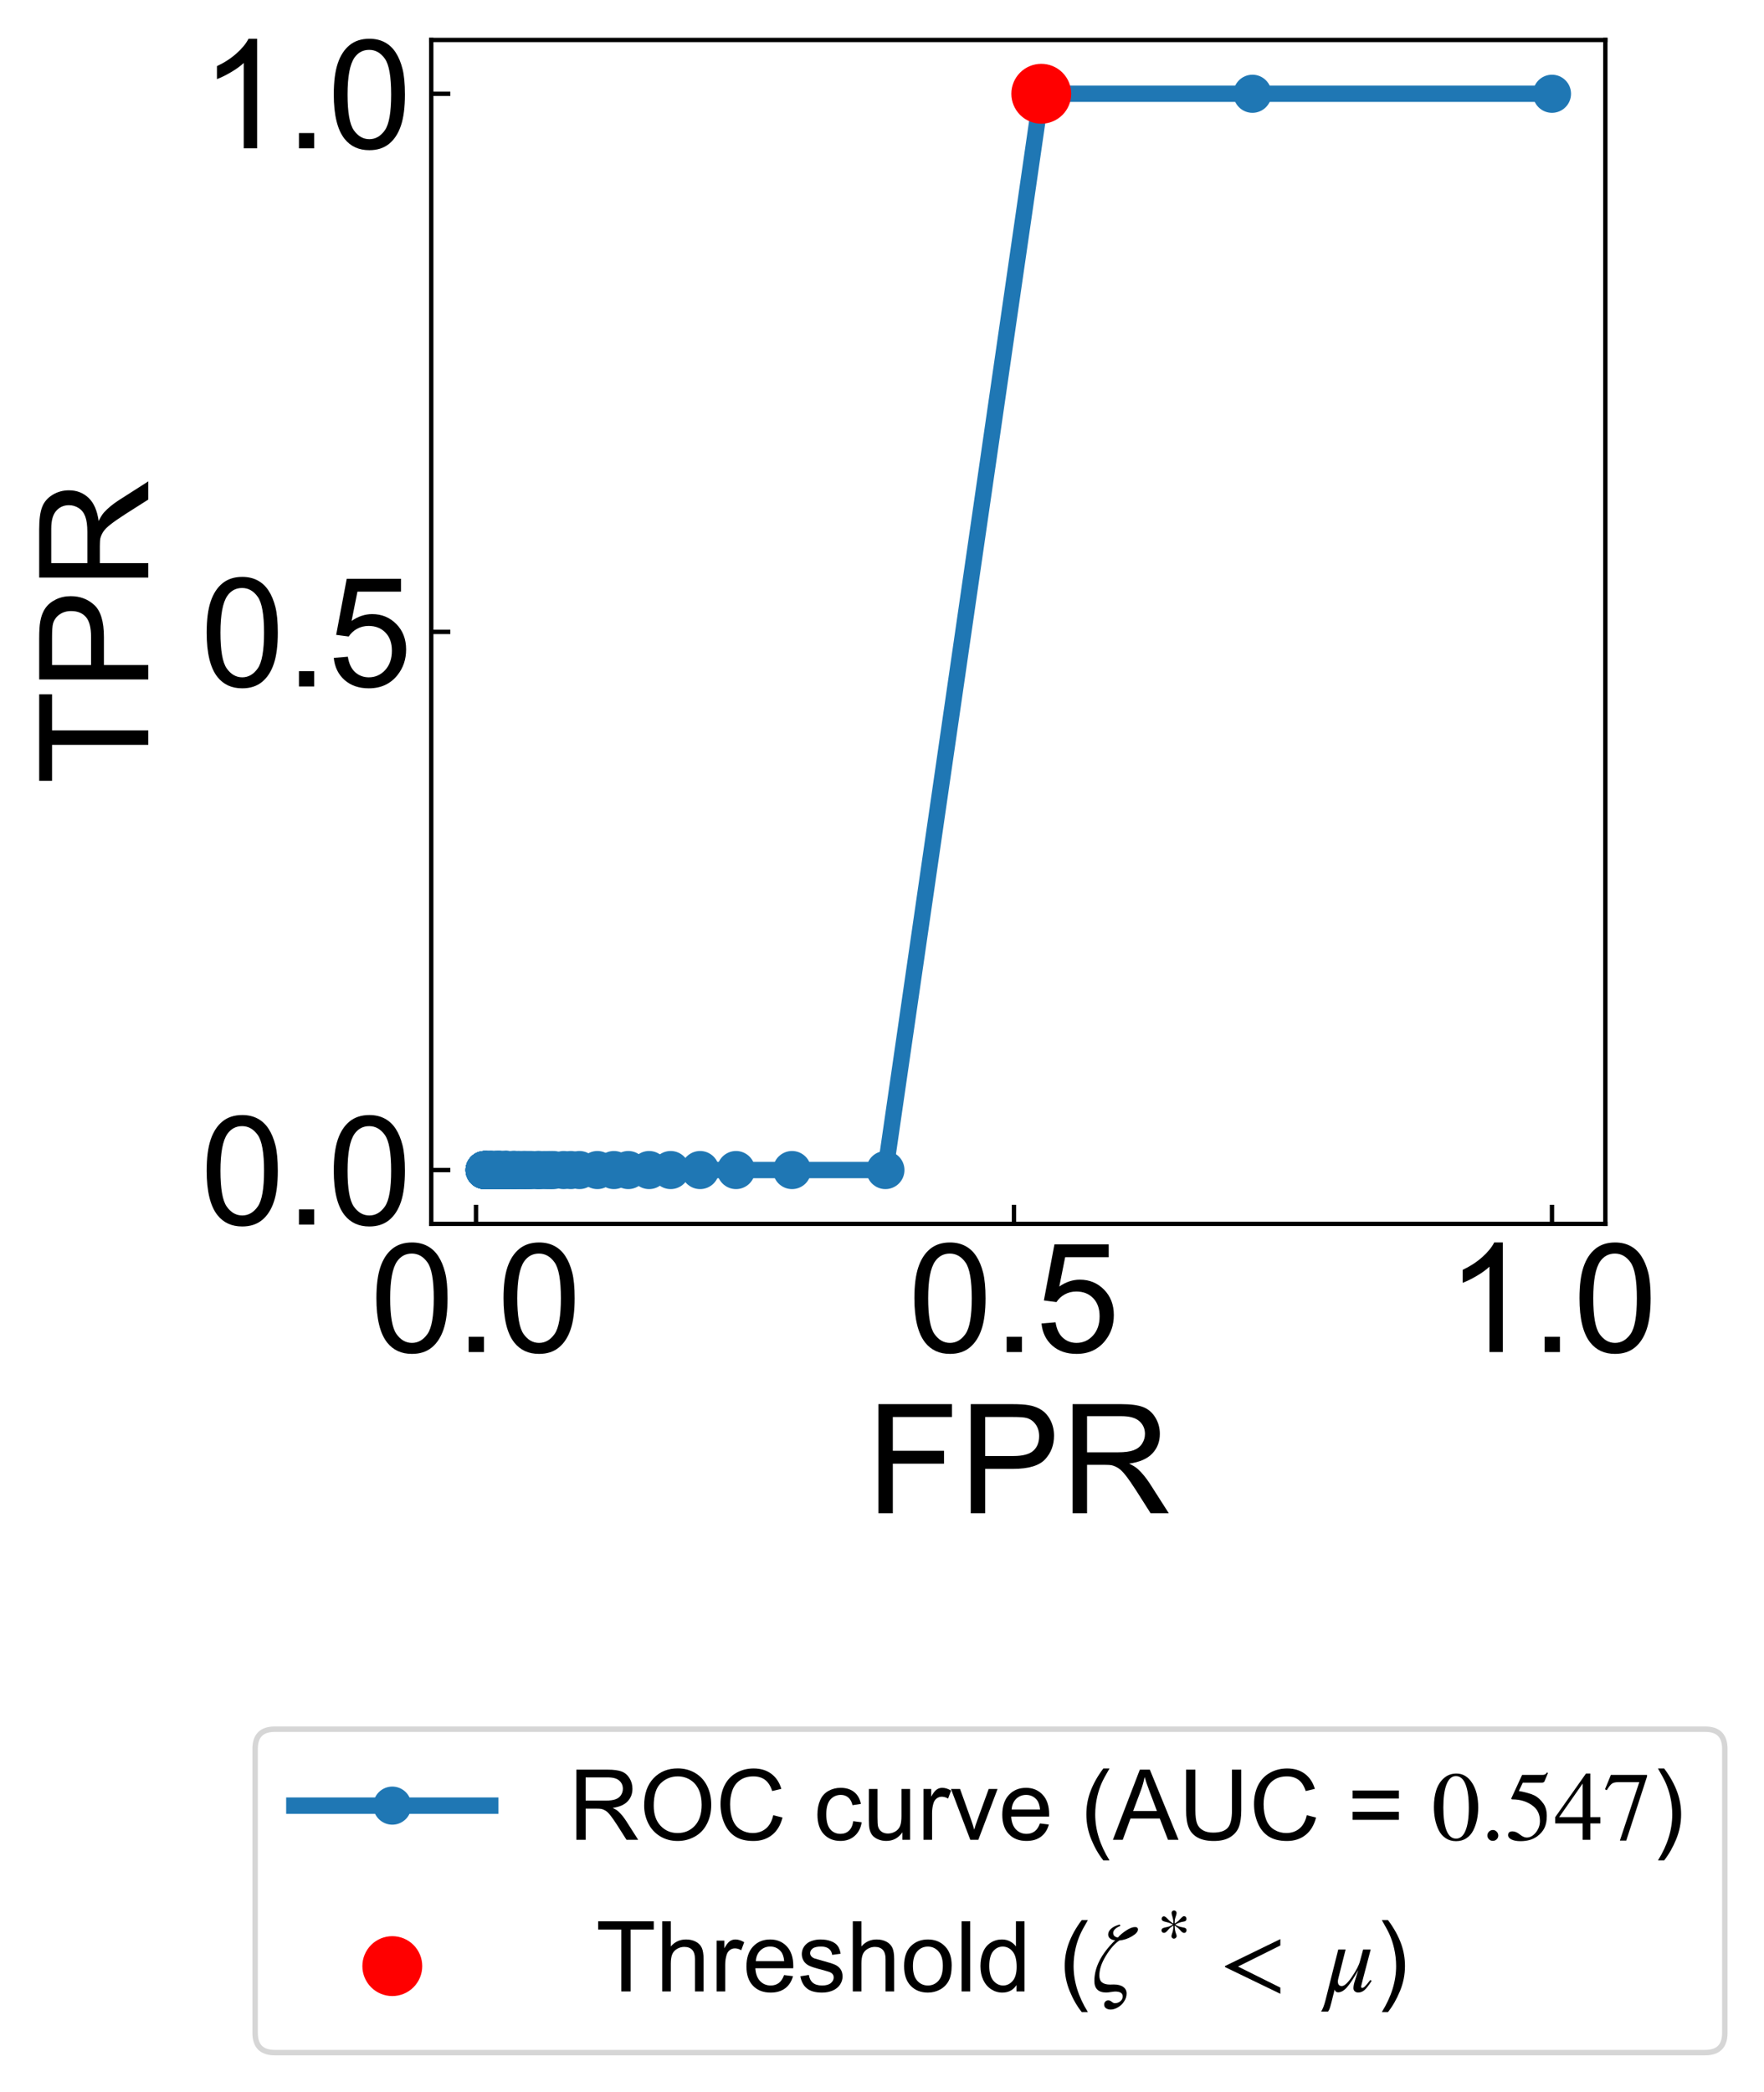 <?xml version="1.0" encoding="utf-8" standalone="no"?>
<!DOCTYPE svg PUBLIC "-//W3C//DTD SVG 1.1//EN"
  "http://www.w3.org/Graphics/SVG/1.1/DTD/svg11.dtd">
<!-- Created with matplotlib (https://matplotlib.org/) -->
<svg height="384.185pt" version="1.1" viewBox="0 0 324.072 384.185" width="324.072pt" xmlns="http://www.w3.org/2000/svg" xmlns:xlink="http://www.w3.org/1999/xlink">
 <defs>
  <style type="text/css">
*{stroke-linecap:butt;stroke-linejoin:round;}
  </style>
 </defs>
 <g id="figure_1">
  <g id="patch_1">
   <path d="M 0 384.185 
L 324.072 384.185 
L 324.072 0 
L 0 0 
z
" style="fill:#ffffff;"/>
  </g>
  <g id="axes_1">
   <g id="patch_2">
    <path d="M 79.227 224.777 
L 294.925 224.777 
L 294.925 7.337 
L 79.227 7.337 
z
" style="fill:#ffffff;"/>
   </g>
   <g id="line2d_1">
    <path clip-path="url(#pa0825216fe)" d="M 285.121 17.221 
L 230.094 17.221 
L 191.299 17.221 
L 162.664 214.894 
L 145.509 214.894 
L 135.217 214.894 
L 128.619 214.894 
L 123.208 214.894 
L 119.25 214.894 
L 115.423 214.894 
L 112.784 214.894 
L 109.749 214.894 
L 106.45 214.894 
L 104.866 214.894 
L 103.547 214.894 
L 101.699 214.894 
L 101.171 214.894 
L 100.644 214.894 
L 99.984 214.894 
L 99.192 214.894 
L 98.928 214.894 
L 98.664 214.894 
L 97.741 214.894 
L 97.345 214.894 
L 96.949 214.894 
L 96.553 214.894 
L 96.289 214.894 
L 96.025 214.894 
L 95.497 214.894 
L 95.233 214.894 
L 94.837 214.894 
L 94.442 214.894 
L 94.442 214.894 
L 94.442 214.894 
L 94.178 214.894 
L 93.782 214.894 
L 93.122 214.894 
L 93.122 214.894 
L 93.122 214.894 
L 93.122 214.894 
L 93.122 214.894 
L 92.858 214.894 
L 92.858 214.894 
L 92.858 214.894 
L 92.726 214.894 
L 92.594 214.894 
L 92.462 214.894 
L 92.198 214.894 
L 92.066 214.894 
L 92.066 214.894 
L 91.802 214.894 
L 91.802 214.894 
L 91.67 214.894 
L 91.67 214.894 
L 91.67 214.894 
L 91.67 214.894 
L 91.67 214.894 
L 91.67 214.894 
L 91.407 214.894 
L 91.275 214.894 
L 91.275 214.894 
L 91.275 214.894 
L 91.143 214.894 
L 91.143 214.894 
L 91.011 214.894 
L 90.879 214.894 
L 90.879 214.894 
L 90.615 214.894 
L 90.351 214.894 
L 90.351 214.894 
L 90.351 214.894 
L 90.219 214.894 
L 90.219 214.894 
L 90.219 214.894 
L 90.087 214.894 
L 90.087 214.894 
L 90.087 214.894 
L 90.087 214.894 
L 89.823 214.894 
L 89.691 214.894 
L 89.559 214.894 
L 89.559 214.894 
L 89.427 214.894 
L 89.427 214.894 
L 89.427 214.894 
L 89.427 214.894 
L 89.427 214.894 
L 89.295 214.894 
L 89.295 214.894 
L 89.163 214.894 
L 89.031 214.894 
L 89.031 214.894 
L 89.031 214.894 
L 89.031 214.894 
L 89.031 214.894 
L 89.031 214.894 
L 89.031 214.894 
L 89.031 214.894 
L 89.031 214.894 
L 89.031 214.894 
L 89.031 214.894 
" style="fill:none;stroke:#1f77b4;stroke-linecap:square;stroke-width:3;"/>
    <defs>
     <path d="M 0 3 
C 0.796 3 1.559 2.684 2.121 2.121 
C 2.684 1.559 3 0.796 3 0 
C 3 -0.796 2.684 -1.559 2.121 -2.121 
C 1.559 -2.684 0.796 -3 0 -3 
C -0.796 -3 -1.559 -2.684 -2.121 -2.121 
C -2.684 -1.559 -3 -0.796 -3 0 
C -3 0.796 -2.684 1.559 -2.121 2.121 
C -1.559 2.684 -0.796 3 0 3 
z
" id="m7306b3539d" style="stroke:#1f77b4;"/>
    </defs>
    <g clip-path="url(#pa0825216fe)">
     <use style="fill:#1f77b4;stroke:#1f77b4;" x="285.121" xlink:href="#m7306b3539d" y="17.221"/>
     <use style="fill:#1f77b4;stroke:#1f77b4;" x="230.094" xlink:href="#m7306b3539d" y="17.221"/>
     <use style="fill:#1f77b4;stroke:#1f77b4;" x="191.299" xlink:href="#m7306b3539d" y="17.221"/>
     <use style="fill:#1f77b4;stroke:#1f77b4;" x="162.664" xlink:href="#m7306b3539d" y="214.894"/>
     <use style="fill:#1f77b4;stroke:#1f77b4;" x="145.509" xlink:href="#m7306b3539d" y="214.894"/>
     <use style="fill:#1f77b4;stroke:#1f77b4;" x="135.217" xlink:href="#m7306b3539d" y="214.894"/>
     <use style="fill:#1f77b4;stroke:#1f77b4;" x="128.619" xlink:href="#m7306b3539d" y="214.894"/>
     <use style="fill:#1f77b4;stroke:#1f77b4;" x="123.208" xlink:href="#m7306b3539d" y="214.894"/>
     <use style="fill:#1f77b4;stroke:#1f77b4;" x="119.25" xlink:href="#m7306b3539d" y="214.894"/>
     <use style="fill:#1f77b4;stroke:#1f77b4;" x="115.423" xlink:href="#m7306b3539d" y="214.894"/>
     <use style="fill:#1f77b4;stroke:#1f77b4;" x="112.784" xlink:href="#m7306b3539d" y="214.894"/>
     <use style="fill:#1f77b4;stroke:#1f77b4;" x="109.749" xlink:href="#m7306b3539d" y="214.894"/>
     <use style="fill:#1f77b4;stroke:#1f77b4;" x="106.45" xlink:href="#m7306b3539d" y="214.894"/>
     <use style="fill:#1f77b4;stroke:#1f77b4;" x="104.866" xlink:href="#m7306b3539d" y="214.894"/>
     <use style="fill:#1f77b4;stroke:#1f77b4;" x="103.547" xlink:href="#m7306b3539d" y="214.894"/>
     <use style="fill:#1f77b4;stroke:#1f77b4;" x="101.699" xlink:href="#m7306b3539d" y="214.894"/>
     <use style="fill:#1f77b4;stroke:#1f77b4;" x="101.171" xlink:href="#m7306b3539d" y="214.894"/>
     <use style="fill:#1f77b4;stroke:#1f77b4;" x="100.644" xlink:href="#m7306b3539d" y="214.894"/>
     <use style="fill:#1f77b4;stroke:#1f77b4;" x="99.984" xlink:href="#m7306b3539d" y="214.894"/>
     <use style="fill:#1f77b4;stroke:#1f77b4;" x="99.192" xlink:href="#m7306b3539d" y="214.894"/>
     <use style="fill:#1f77b4;stroke:#1f77b4;" x="98.928" xlink:href="#m7306b3539d" y="214.894"/>
     <use style="fill:#1f77b4;stroke:#1f77b4;" x="98.664" xlink:href="#m7306b3539d" y="214.894"/>
     <use style="fill:#1f77b4;stroke:#1f77b4;" x="97.741" xlink:href="#m7306b3539d" y="214.894"/>
     <use style="fill:#1f77b4;stroke:#1f77b4;" x="97.345" xlink:href="#m7306b3539d" y="214.894"/>
     <use style="fill:#1f77b4;stroke:#1f77b4;" x="96.949" xlink:href="#m7306b3539d" y="214.894"/>
     <use style="fill:#1f77b4;stroke:#1f77b4;" x="96.553" xlink:href="#m7306b3539d" y="214.894"/>
     <use style="fill:#1f77b4;stroke:#1f77b4;" x="96.289" xlink:href="#m7306b3539d" y="214.894"/>
     <use style="fill:#1f77b4;stroke:#1f77b4;" x="96.025" xlink:href="#m7306b3539d" y="214.894"/>
     <use style="fill:#1f77b4;stroke:#1f77b4;" x="95.497" xlink:href="#m7306b3539d" y="214.894"/>
     <use style="fill:#1f77b4;stroke:#1f77b4;" x="95.233" xlink:href="#m7306b3539d" y="214.894"/>
     <use style="fill:#1f77b4;stroke:#1f77b4;" x="94.837" xlink:href="#m7306b3539d" y="214.894"/>
     <use style="fill:#1f77b4;stroke:#1f77b4;" x="94.442" xlink:href="#m7306b3539d" y="214.894"/>
     <use style="fill:#1f77b4;stroke:#1f77b4;" x="94.442" xlink:href="#m7306b3539d" y="214.894"/>
     <use style="fill:#1f77b4;stroke:#1f77b4;" x="94.442" xlink:href="#m7306b3539d" y="214.894"/>
     <use style="fill:#1f77b4;stroke:#1f77b4;" x="94.178" xlink:href="#m7306b3539d" y="214.894"/>
     <use style="fill:#1f77b4;stroke:#1f77b4;" x="93.782" xlink:href="#m7306b3539d" y="214.894"/>
     <use style="fill:#1f77b4;stroke:#1f77b4;" x="93.122" xlink:href="#m7306b3539d" y="214.894"/>
     <use style="fill:#1f77b4;stroke:#1f77b4;" x="93.122" xlink:href="#m7306b3539d" y="214.894"/>
     <use style="fill:#1f77b4;stroke:#1f77b4;" x="93.122" xlink:href="#m7306b3539d" y="214.894"/>
     <use style="fill:#1f77b4;stroke:#1f77b4;" x="93.122" xlink:href="#m7306b3539d" y="214.894"/>
     <use style="fill:#1f77b4;stroke:#1f77b4;" x="93.122" xlink:href="#m7306b3539d" y="214.894"/>
     <use style="fill:#1f77b4;stroke:#1f77b4;" x="92.858" xlink:href="#m7306b3539d" y="214.894"/>
     <use style="fill:#1f77b4;stroke:#1f77b4;" x="92.858" xlink:href="#m7306b3539d" y="214.894"/>
     <use style="fill:#1f77b4;stroke:#1f77b4;" x="92.858" xlink:href="#m7306b3539d" y="214.894"/>
     <use style="fill:#1f77b4;stroke:#1f77b4;" x="92.726" xlink:href="#m7306b3539d" y="214.894"/>
     <use style="fill:#1f77b4;stroke:#1f77b4;" x="92.594" xlink:href="#m7306b3539d" y="214.894"/>
     <use style="fill:#1f77b4;stroke:#1f77b4;" x="92.462" xlink:href="#m7306b3539d" y="214.894"/>
     <use style="fill:#1f77b4;stroke:#1f77b4;" x="92.198" xlink:href="#m7306b3539d" y="214.894"/>
     <use style="fill:#1f77b4;stroke:#1f77b4;" x="92.066" xlink:href="#m7306b3539d" y="214.894"/>
     <use style="fill:#1f77b4;stroke:#1f77b4;" x="92.066" xlink:href="#m7306b3539d" y="214.894"/>
     <use style="fill:#1f77b4;stroke:#1f77b4;" x="91.802" xlink:href="#m7306b3539d" y="214.894"/>
     <use style="fill:#1f77b4;stroke:#1f77b4;" x="91.802" xlink:href="#m7306b3539d" y="214.894"/>
     <use style="fill:#1f77b4;stroke:#1f77b4;" x="91.67" xlink:href="#m7306b3539d" y="214.894"/>
     <use style="fill:#1f77b4;stroke:#1f77b4;" x="91.67" xlink:href="#m7306b3539d" y="214.894"/>
     <use style="fill:#1f77b4;stroke:#1f77b4;" x="91.67" xlink:href="#m7306b3539d" y="214.894"/>
     <use style="fill:#1f77b4;stroke:#1f77b4;" x="91.67" xlink:href="#m7306b3539d" y="214.894"/>
     <use style="fill:#1f77b4;stroke:#1f77b4;" x="91.67" xlink:href="#m7306b3539d" y="214.894"/>
     <use style="fill:#1f77b4;stroke:#1f77b4;" x="91.67" xlink:href="#m7306b3539d" y="214.894"/>
     <use style="fill:#1f77b4;stroke:#1f77b4;" x="91.407" xlink:href="#m7306b3539d" y="214.894"/>
     <use style="fill:#1f77b4;stroke:#1f77b4;" x="91.275" xlink:href="#m7306b3539d" y="214.894"/>
     <use style="fill:#1f77b4;stroke:#1f77b4;" x="91.275" xlink:href="#m7306b3539d" y="214.894"/>
     <use style="fill:#1f77b4;stroke:#1f77b4;" x="91.275" xlink:href="#m7306b3539d" y="214.894"/>
     <use style="fill:#1f77b4;stroke:#1f77b4;" x="91.143" xlink:href="#m7306b3539d" y="214.894"/>
     <use style="fill:#1f77b4;stroke:#1f77b4;" x="91.143" xlink:href="#m7306b3539d" y="214.894"/>
     <use style="fill:#1f77b4;stroke:#1f77b4;" x="91.011" xlink:href="#m7306b3539d" y="214.894"/>
     <use style="fill:#1f77b4;stroke:#1f77b4;" x="90.879" xlink:href="#m7306b3539d" y="214.894"/>
     <use style="fill:#1f77b4;stroke:#1f77b4;" x="90.879" xlink:href="#m7306b3539d" y="214.894"/>
     <use style="fill:#1f77b4;stroke:#1f77b4;" x="90.615" xlink:href="#m7306b3539d" y="214.894"/>
     <use style="fill:#1f77b4;stroke:#1f77b4;" x="90.351" xlink:href="#m7306b3539d" y="214.894"/>
     <use style="fill:#1f77b4;stroke:#1f77b4;" x="90.351" xlink:href="#m7306b3539d" y="214.894"/>
     <use style="fill:#1f77b4;stroke:#1f77b4;" x="90.351" xlink:href="#m7306b3539d" y="214.894"/>
     <use style="fill:#1f77b4;stroke:#1f77b4;" x="90.219" xlink:href="#m7306b3539d" y="214.894"/>
     <use style="fill:#1f77b4;stroke:#1f77b4;" x="90.219" xlink:href="#m7306b3539d" y="214.894"/>
     <use style="fill:#1f77b4;stroke:#1f77b4;" x="90.219" xlink:href="#m7306b3539d" y="214.894"/>
     <use style="fill:#1f77b4;stroke:#1f77b4;" x="90.087" xlink:href="#m7306b3539d" y="214.894"/>
     <use style="fill:#1f77b4;stroke:#1f77b4;" x="90.087" xlink:href="#m7306b3539d" y="214.894"/>
     <use style="fill:#1f77b4;stroke:#1f77b4;" x="90.087" xlink:href="#m7306b3539d" y="214.894"/>
     <use style="fill:#1f77b4;stroke:#1f77b4;" x="90.087" xlink:href="#m7306b3539d" y="214.894"/>
     <use style="fill:#1f77b4;stroke:#1f77b4;" x="89.823" xlink:href="#m7306b3539d" y="214.894"/>
     <use style="fill:#1f77b4;stroke:#1f77b4;" x="89.691" xlink:href="#m7306b3539d" y="214.894"/>
     <use style="fill:#1f77b4;stroke:#1f77b4;" x="89.559" xlink:href="#m7306b3539d" y="214.894"/>
     <use style="fill:#1f77b4;stroke:#1f77b4;" x="89.559" xlink:href="#m7306b3539d" y="214.894"/>
     <use style="fill:#1f77b4;stroke:#1f77b4;" x="89.427" xlink:href="#m7306b3539d" y="214.894"/>
     <use style="fill:#1f77b4;stroke:#1f77b4;" x="89.427" xlink:href="#m7306b3539d" y="214.894"/>
     <use style="fill:#1f77b4;stroke:#1f77b4;" x="89.427" xlink:href="#m7306b3539d" y="214.894"/>
     <use style="fill:#1f77b4;stroke:#1f77b4;" x="89.427" xlink:href="#m7306b3539d" y="214.894"/>
     <use style="fill:#1f77b4;stroke:#1f77b4;" x="89.427" xlink:href="#m7306b3539d" y="214.894"/>
     <use style="fill:#1f77b4;stroke:#1f77b4;" x="89.295" xlink:href="#m7306b3539d" y="214.894"/>
     <use style="fill:#1f77b4;stroke:#1f77b4;" x="89.295" xlink:href="#m7306b3539d" y="214.894"/>
     <use style="fill:#1f77b4;stroke:#1f77b4;" x="89.163" xlink:href="#m7306b3539d" y="214.894"/>
     <use style="fill:#1f77b4;stroke:#1f77b4;" x="89.031" xlink:href="#m7306b3539d" y="214.894"/>
     <use style="fill:#1f77b4;stroke:#1f77b4;" x="89.031" xlink:href="#m7306b3539d" y="214.894"/>
     <use style="fill:#1f77b4;stroke:#1f77b4;" x="89.031" xlink:href="#m7306b3539d" y="214.894"/>
     <use style="fill:#1f77b4;stroke:#1f77b4;" x="89.031" xlink:href="#m7306b3539d" y="214.894"/>
     <use style="fill:#1f77b4;stroke:#1f77b4;" x="89.031" xlink:href="#m7306b3539d" y="214.894"/>
     <use style="fill:#1f77b4;stroke:#1f77b4;" x="89.031" xlink:href="#m7306b3539d" y="214.894"/>
     <use style="fill:#1f77b4;stroke:#1f77b4;" x="89.031" xlink:href="#m7306b3539d" y="214.894"/>
     <use style="fill:#1f77b4;stroke:#1f77b4;" x="89.031" xlink:href="#m7306b3539d" y="214.894"/>
     <use style="fill:#1f77b4;stroke:#1f77b4;" x="89.031" xlink:href="#m7306b3539d" y="214.894"/>
     <use style="fill:#1f77b4;stroke:#1f77b4;" x="89.031" xlink:href="#m7306b3539d" y="214.894"/>
     <use style="fill:#1f77b4;stroke:#1f77b4;" x="89.031" xlink:href="#m7306b3539d" y="214.894"/>
    </g>
   </g>
   <g id="PathCollection_1">
    <defs>
     <path d="M 0 5 
C 1.326 5 2.598 4.473 3.536 3.536 
C 4.473 2.598 5 1.326 5 0 
C 5 -1.326 4.473 -2.598 3.536 -3.536 
C 2.598 -4.473 1.326 -5 0 -5 
C -1.326 -5 -2.598 -4.473 -3.536 -3.536 
C -4.473 -2.598 -5 -1.326 -5 0 
C -5 1.326 -4.473 2.598 -3.536 3.536 
C -2.598 4.473 -1.326 5 0 5 
z
" id="m0c228000da" style="stroke:#ff0000;"/>
    </defs>
    <g clip-path="url(#pa0825216fe)">
     <use style="fill:#ff0000;stroke:#ff0000;" x="191.299" xlink:href="#m0c228000da" y="17.221"/>
    </g>
   </g>
   <g id="matplotlib.axis_1">
    <g id="xtick_1">
     <g id="line2d_2">
      <defs>
       <path d="M 0 0 
L 0 -3.5 
" id="m996300b9ef" style="stroke:#000000;stroke-width:0.8;"/>
      </defs>
      <g>
       <use style="stroke:#000000;stroke-width:0.8;" x="87.448" xlink:href="#m996300b9ef" y="224.777"/>
      </g>
     </g>
     <g id="text_1">
      <!-- 0.0 -->
      <defs>
       <path d="M 4.156 35.297 
Q 4.156 48 6.766 55.734 
Q 9.375 63.484 14.516 67.672 
Q 19.672 71.875 27.484 71.875 
Q 33.25 71.875 37.594 69.547 
Q 41.938 67.234 44.766 62.859 
Q 47.609 58.5 49.219 52.219 
Q 50.828 45.953 50.828 35.297 
Q 50.828 22.703 48.234 14.969 
Q 45.656 7.234 40.5 3 
Q 35.359 -1.219 27.484 -1.219 
Q 17.141 -1.219 11.234 6.203 
Q 4.156 15.141 4.156 35.297 
z
M 13.188 35.297 
Q 13.188 17.672 17.312 11.828 
Q 21.438 6 27.484 6 
Q 33.547 6 37.672 11.859 
Q 41.797 17.719 41.797 35.297 
Q 41.797 52.984 37.672 58.781 
Q 33.547 64.594 27.391 64.594 
Q 21.344 64.594 17.719 59.469 
Q 13.188 52.938 13.188 35.297 
z
" id="ArialMT-48"/>
       <path d="M 9.078 0 
L 9.078 10.016 
L 19.094 10.016 
L 19.094 0 
z
" id="ArialMT-46"/>
      </defs>
      <g transform="translate(67.988 248.319)scale(0.28 -0.28)">
       <use xlink:href="#ArialMT-48"/>
       <use x="55.615" xlink:href="#ArialMT-46"/>
       <use x="83.398" xlink:href="#ArialMT-48"/>
      </g>
     </g>
    </g>
    <g id="xtick_2">
     <g id="line2d_3">
      <g>
       <use style="stroke:#000000;stroke-width:0.8;" x="186.284" xlink:href="#m996300b9ef" y="224.777"/>
      </g>
     </g>
     <g id="text_2">
      <!-- 0.5 -->
      <defs>
       <path d="M 4.156 18.75 
L 13.375 19.531 
Q 14.406 12.797 18.141 9.391 
Q 21.875 6 27.156 6 
Q 33.5 6 37.891 10.781 
Q 42.281 15.578 42.281 23.484 
Q 42.281 31 38.062 35.344 
Q 33.844 39.703 27 39.703 
Q 22.75 39.703 19.328 37.766 
Q 15.922 35.844 13.969 32.766 
L 5.719 33.844 
L 12.641 70.609 
L 48.25 70.609 
L 48.25 62.203 
L 19.672 62.203 
L 15.828 42.969 
Q 22.266 47.469 29.344 47.469 
Q 38.719 47.469 45.156 40.969 
Q 51.609 34.469 51.609 24.266 
Q 51.609 14.547 45.953 7.469 
Q 39.062 -1.219 27.156 -1.219 
Q 17.391 -1.219 11.203 4.25 
Q 5.031 9.719 4.156 18.75 
z
" id="ArialMT-53"/>
      </defs>
      <g transform="translate(166.824 248.319)scale(0.28 -0.28)">
       <use xlink:href="#ArialMT-48"/>
       <use x="55.615" xlink:href="#ArialMT-46"/>
       <use x="83.398" xlink:href="#ArialMT-53"/>
      </g>
     </g>
    </g>
    <g id="xtick_3">
     <g id="line2d_4">
      <g>
       <use style="stroke:#000000;stroke-width:0.8;" x="285.121" xlink:href="#m996300b9ef" y="224.777"/>
      </g>
     </g>
     <g id="text_3">
      <!-- 1.0 -->
      <defs>
       <path d="M 37.25 0 
L 28.469 0 
L 28.469 56 
Q 25.297 52.984 20.141 49.953 
Q 14.984 46.922 10.891 45.406 
L 10.891 53.906 
Q 18.266 57.375 23.781 62.297 
Q 29.297 67.234 31.594 71.875 
L 37.25 71.875 
z
" id="ArialMT-49"/>
      </defs>
      <g transform="translate(265.661 248.319)scale(0.28 -0.28)">
       <use xlink:href="#ArialMT-49"/>
       <use x="55.615" xlink:href="#ArialMT-46"/>
       <use x="83.398" xlink:href="#ArialMT-48"/>
      </g>
     </g>
    </g>
    <g id="text_4">
     <!-- FPR -->
     <defs>
      <path d="M 8.203 0 
L 8.203 71.578 
L 56.5 71.578 
L 56.5 63.141 
L 17.672 63.141 
L 17.672 40.969 
L 51.266 40.969 
L 51.266 32.516 
L 17.672 32.516 
L 17.672 0 
z
" id="ArialMT-70"/>
      <path d="M 7.719 0 
L 7.719 71.578 
L 34.719 71.578 
Q 41.844 71.578 45.609 70.906 
Q 50.875 70.016 54.438 67.547 
Q 58.016 65.094 60.188 60.641 
Q 62.359 56.203 62.359 50.875 
Q 62.359 41.75 56.547 35.422 
Q 50.734 29.109 35.547 29.109 
L 17.188 29.109 
L 17.188 0 
z
M 17.188 37.547 
L 35.688 37.547 
Q 44.875 37.547 48.734 40.969 
Q 52.594 44.391 52.594 50.594 
Q 52.594 55.078 50.312 58.266 
Q 48.047 61.469 44.344 62.5 
Q 41.938 63.141 35.5 63.141 
L 17.188 63.141 
z
" id="ArialMT-80"/>
      <path d="M 7.859 0 
L 7.859 71.578 
L 39.594 71.578 
Q 49.172 71.578 54.141 69.641 
Q 59.125 67.719 62.109 62.828 
Q 65.094 57.953 65.094 52.047 
Q 65.094 44.438 60.156 39.203 
Q 55.219 33.984 44.922 32.562 
Q 48.688 30.766 50.641 29 
Q 54.781 25.203 58.5 19.484 
L 70.953 0 
L 59.031 0 
L 49.562 14.891 
Q 45.406 21.344 42.719 24.75 
Q 40.047 28.172 37.922 29.531 
Q 35.797 30.906 33.594 31.453 
Q 31.984 31.781 28.328 31.781 
L 17.328 31.781 
L 17.328 0 
z
M 17.328 39.984 
L 37.703 39.984 
Q 44.188 39.984 47.844 41.328 
Q 51.516 42.672 53.422 45.625 
Q 55.328 48.578 55.328 52.047 
Q 55.328 57.125 51.641 60.391 
Q 47.953 63.672 39.984 63.672 
L 17.328 63.672 
z
" id="ArialMT-82"/>
     </defs>
     <g transform="translate(159.076 277.926)scale(0.28 -0.28)">
      <use xlink:href="#ArialMT-70"/>
      <use x="61.084" xlink:href="#ArialMT-80"/>
      <use x="127.783" xlink:href="#ArialMT-82"/>
     </g>
    </g>
   </g>
   <g id="matplotlib.axis_2">
    <g id="ytick_1">
     <g id="line2d_5">
      <defs>
       <path d="M 0 0 
L 3.5 0 
" id="mf18149a69f" style="stroke:#000000;stroke-width:0.8;"/>
      </defs>
      <g>
       <use style="stroke:#000000;stroke-width:0.8;" x="79.227" xlink:href="#mf18149a69f" y="214.894"/>
      </g>
     </g>
     <g id="text_5">
      <!-- 0.0 -->
      <g transform="translate(36.807 224.915)scale(0.28 -0.28)">
       <use xlink:href="#ArialMT-48"/>
       <use x="55.615" xlink:href="#ArialMT-46"/>
       <use x="83.398" xlink:href="#ArialMT-48"/>
      </g>
     </g>
    </g>
    <g id="ytick_2">
     <g id="line2d_6">
      <g>
       <use style="stroke:#000000;stroke-width:0.8;" x="79.227" xlink:href="#mf18149a69f" y="116.057"/>
      </g>
     </g>
     <g id="text_6">
      <!-- 0.5 -->
      <g transform="translate(36.807 126.078)scale(0.28 -0.28)">
       <use xlink:href="#ArialMT-48"/>
       <use x="55.615" xlink:href="#ArialMT-46"/>
       <use x="83.398" xlink:href="#ArialMT-53"/>
      </g>
     </g>
    </g>
    <g id="ytick_3">
     <g id="line2d_7">
      <g>
       <use style="stroke:#000000;stroke-width:0.8;" x="79.227" xlink:href="#mf18149a69f" y="17.221"/>
      </g>
     </g>
     <g id="text_7">
      <!-- 1.0 -->
      <g transform="translate(36.807 27.242)scale(0.28 -0.28)">
       <use xlink:href="#ArialMT-49"/>
       <use x="55.615" xlink:href="#ArialMT-46"/>
       <use x="83.398" xlink:href="#ArialMT-48"/>
      </g>
     </g>
    </g>
    <g id="text_8">
     <!-- TPR -->
     <defs>
      <path d="M 25.922 0 
L 25.922 63.141 
L 2.344 63.141 
L 2.344 71.578 
L 59.078 71.578 
L 59.078 63.141 
L 35.406 63.141 
L 35.406 0 
z
" id="ArialMT-84"/>
     </defs>
     <g transform="translate(27.242 144.057)rotate(-90)scale(0.28 -0.28)">
      <use xlink:href="#ArialMT-84"/>
      <use x="61.084" xlink:href="#ArialMT-80"/>
      <use x="127.783" xlink:href="#ArialMT-82"/>
     </g>
    </g>
   </g>
   <g id="patch_3">
    <path d="M 79.227 224.777 
L 79.227 7.337 
" style="fill:none;stroke:#000000;stroke-linecap:square;stroke-linejoin:miter;stroke-width:0.8;"/>
   </g>
   <g id="patch_4">
    <path d="M 294.925 224.777 
L 294.925 7.337 
" style="fill:none;stroke:#000000;stroke-linecap:square;stroke-linejoin:miter;stroke-width:0.8;"/>
   </g>
   <g id="patch_5">
    <path d="M 79.227 224.777 
L 294.925 224.777 
" style="fill:none;stroke:#000000;stroke-linecap:square;stroke-linejoin:miter;stroke-width:0.8;"/>
   </g>
   <g id="patch_6">
    <path d="M 79.227 7.337 
L 294.925 7.337 
" style="fill:none;stroke:#000000;stroke-linecap:square;stroke-linejoin:miter;stroke-width:0.8;"/>
   </g>
   <g id="legend_1">
    <g id="patch_7">
     <path d="M 50.472 376.985 
L 313.272 376.985 
Q 316.872 376.985 316.872 373.385 
L 316.872 321.185 
Q 316.872 317.585 313.272 317.585 
L 50.472 317.585 
Q 46.872 317.585 46.872 321.185 
L 46.872 373.385 
Q 46.872 376.985 50.472 376.985 
z
" style="fill:#ffffff;opacity:0.8;stroke:#cccccc;stroke-linejoin:miter;"/>
    </g>
    <g id="line2d_8">
     <path d="M 54.072 331.625 
L 90.072 331.625 
" style="fill:none;stroke:#1f77b4;stroke-linecap:square;stroke-width:3;"/>
    </g>
    <g id="line2d_9">
     <g>
      <use style="fill:#1f77b4;stroke:#1f77b4;" x="72.072" xlink:href="#m7306b3539d" y="331.625"/>
     </g>
    </g>
    <g id="text_9">
     <!-- ROC curve (AUC = $0.547$) -->
     <defs>
      <path d="M 4.828 34.859 
Q 4.828 52.688 14.391 62.766 
Q 23.969 72.859 39.109 72.859 
Q 49.031 72.859 56.984 68.109 
Q 64.938 63.375 69.109 54.906 
Q 73.297 46.438 73.297 35.688 
Q 73.297 24.812 68.891 16.219 
Q 64.5 7.625 56.438 3.203 
Q 48.391 -1.219 39.062 -1.219 
Q 28.953 -1.219 20.984 3.656 
Q 13.031 8.547 8.922 16.984 
Q 4.828 25.438 4.828 34.859 
z
M 14.594 34.719 
Q 14.594 21.781 21.547 14.328 
Q 28.516 6.891 39.016 6.891 
Q 49.703 6.891 56.609 14.406 
Q 63.531 21.922 63.531 35.75 
Q 63.531 44.484 60.578 51 
Q 57.625 57.516 51.922 61.109 
Q 46.234 64.703 39.156 64.703 
Q 29.109 64.703 21.844 57.781 
Q 14.594 50.875 14.594 34.719 
z
" id="ArialMT-79"/>
      <path d="M 58.797 25.094 
L 68.266 22.703 
Q 65.281 11.031 57.547 4.906 
Q 49.812 -1.219 38.625 -1.219 
Q 27.047 -1.219 19.797 3.484 
Q 12.547 8.203 8.766 17.141 
Q 4.984 26.078 4.984 36.328 
Q 4.984 47.516 9.25 55.828 
Q 13.531 64.156 21.406 68.469 
Q 29.297 72.797 38.766 72.797 
Q 49.516 72.797 56.828 67.328 
Q 64.156 61.859 67.047 51.953 
L 57.719 49.75 
Q 55.219 57.562 50.484 61.125 
Q 45.75 64.703 38.578 64.703 
Q 30.328 64.703 24.781 60.734 
Q 19.234 56.781 16.984 50.109 
Q 14.75 43.453 14.75 36.375 
Q 14.75 27.25 17.406 20.438 
Q 20.062 13.625 25.672 10.25 
Q 31.297 6.891 37.844 6.891 
Q 45.797 6.891 51.312 11.469 
Q 56.844 16.062 58.797 25.094 
z
" id="ArialMT-67"/>
      <path id="ArialMT-32"/>
      <path d="M 40.438 19 
L 49.078 17.875 
Q 47.656 8.938 41.812 3.875 
Q 35.984 -1.172 27.484 -1.172 
Q 16.844 -1.172 10.375 5.781 
Q 3.906 12.75 3.906 25.734 
Q 3.906 34.125 6.688 40.422 
Q 9.469 46.734 15.156 49.875 
Q 20.844 53.031 27.547 53.031 
Q 35.984 53.031 41.359 48.75 
Q 46.734 44.484 48.25 36.625 
L 39.703 35.297 
Q 38.484 40.531 35.375 43.156 
Q 32.281 45.797 27.875 45.797 
Q 21.234 45.797 17.078 41.031 
Q 12.938 36.281 12.938 25.984 
Q 12.938 15.531 16.938 10.797 
Q 20.953 6.062 27.391 6.062 
Q 32.562 6.062 36.031 9.234 
Q 39.5 12.406 40.438 19 
z
" id="ArialMT-99"/>
      <path d="M 40.578 0 
L 40.578 7.625 
Q 34.516 -1.172 24.125 -1.172 
Q 19.531 -1.172 15.547 0.578 
Q 11.578 2.344 9.641 5 
Q 7.719 7.672 6.938 11.531 
Q 6.391 14.109 6.391 19.734 
L 6.391 51.859 
L 15.188 51.859 
L 15.188 23.094 
Q 15.188 16.219 15.719 13.812 
Q 16.547 10.359 19.234 8.375 
Q 21.922 6.391 25.875 6.391 
Q 29.828 6.391 33.297 8.422 
Q 36.766 10.453 38.203 13.938 
Q 39.656 17.438 39.656 24.078 
L 39.656 51.859 
L 48.438 51.859 
L 48.438 0 
z
" id="ArialMT-117"/>
      <path d="M 6.5 0 
L 6.5 51.859 
L 14.406 51.859 
L 14.406 44 
Q 17.438 49.516 20 51.266 
Q 22.562 53.031 25.641 53.031 
Q 30.078 53.031 34.672 50.203 
L 31.641 42.047 
Q 28.422 43.953 25.203 43.953 
Q 22.312 43.953 20.016 42.219 
Q 17.719 40.484 16.75 37.406 
Q 15.281 32.719 15.281 27.156 
L 15.281 0 
z
" id="ArialMT-114"/>
      <path d="M 21 0 
L 1.266 51.859 
L 10.547 51.859 
L 21.688 20.797 
Q 23.484 15.766 25 10.359 
Q 26.172 14.453 28.266 20.219 
L 39.797 51.859 
L 48.828 51.859 
L 29.203 0 
z
" id="ArialMT-118"/>
      <path d="M 42.094 16.703 
L 51.172 15.578 
Q 49.031 7.625 43.219 3.219 
Q 37.406 -1.172 28.375 -1.172 
Q 17 -1.172 10.328 5.828 
Q 3.656 12.844 3.656 25.484 
Q 3.656 38.578 10.391 45.797 
Q 17.141 53.031 27.875 53.031 
Q 38.281 53.031 44.875 45.953 
Q 51.469 38.875 51.469 26.031 
Q 51.469 25.25 51.422 23.688 
L 12.75 23.688 
Q 13.234 15.141 17.578 10.594 
Q 21.922 6.062 28.422 6.062 
Q 33.25 6.062 36.672 8.594 
Q 40.094 11.141 42.094 16.703 
z
M 13.234 30.906 
L 42.188 30.906 
Q 41.609 37.453 38.875 40.719 
Q 34.672 45.797 27.984 45.797 
Q 21.922 45.797 17.797 41.75 
Q 13.672 37.703 13.234 30.906 
z
" id="ArialMT-101"/>
      <path d="M 23.391 -21.047 
Q 16.109 -11.859 11.078 0.438 
Q 6.062 12.75 6.062 25.922 
Q 6.062 37.547 9.812 48.188 
Q 14.203 60.547 23.391 72.797 
L 29.688 72.797 
Q 23.781 62.641 21.875 58.297 
Q 18.891 51.562 17.188 44.234 
Q 15.094 35.109 15.094 25.875 
Q 15.094 2.391 29.688 -21.047 
z
" id="ArialMT-40"/>
      <path d="M -0.141 0 
L 27.344 71.578 
L 37.547 71.578 
L 66.844 0 
L 56.062 0 
L 47.703 21.688 
L 17.781 21.688 
L 9.906 0 
z
M 20.516 29.391 
L 44.781 29.391 
L 37.312 49.219 
Q 33.891 58.25 32.234 64.062 
Q 30.859 57.172 28.375 50.391 
z
" id="ArialMT-65"/>
      <path d="M 54.688 71.578 
L 64.156 71.578 
L 64.156 30.219 
Q 64.156 19.438 61.719 13.078 
Q 59.281 6.734 52.906 2.75 
Q 46.531 -1.219 36.188 -1.219 
Q 26.125 -1.219 19.719 2.25 
Q 13.328 5.719 10.594 12.281 
Q 7.859 18.844 7.859 30.219 
L 7.859 71.578 
L 17.328 71.578 
L 17.328 30.281 
Q 17.328 20.953 19.062 16.531 
Q 20.797 12.109 25.016 9.719 
Q 29.25 7.328 35.359 7.328 
Q 45.797 7.328 50.234 12.062 
Q 54.688 16.797 54.688 30.281 
z
" id="ArialMT-85"/>
      <path d="M 52.828 42.094 
L 5.562 42.094 
L 5.562 50.297 
L 52.828 50.297 
z
M 52.828 20.359 
L 5.562 20.359 
L 5.562 28.562 
L 52.828 28.562 
z
" id="ArialMT-61"/>
      <path d="M 47.594 33 
Q 47.594 26.297 46.297 20.344 
Q 45 14.406 42.453 9.406 
Q 39.906 4.406 35.406 1.5 
Q 30.906 -1.406 25 -1.406 
Q 18.906 -1.406 14.297 1.688 
Q 9.703 4.797 7.203 10 
Q 4.703 15.203 3.547 21.094 
Q 2.406 27 2.406 33.594 
Q 2.406 42.906 4.703 50.344 
Q 7 57.797 12.344 62.688 
Q 17.703 67.594 25.406 67.594 
Q 35.203 67.594 41.391 58 
Q 47.594 48.406 47.594 33 
z
M 38 32.5 
Q 38 48.297 34.641 56.641 
Q 31.297 65 24.797 65 
Q 18.594 65 15.297 56.594 
Q 12 48.203 12 32.906 
Q 12 17.5 15.297 9.344 
Q 18.594 1.203 25 1.203 
Q 31.297 1.203 34.641 9.344 
Q 38 17.5 38 32.5 
z
" id="STIXGeneral-Regular-48"/>
      <path d="M 18.094 4.297 
Q 18.094 2.094 16.438 0.5 
Q 14.797 -1.094 12.5 -1.094 
Q 10.203 -1.094 8.594 0.5 
Q 7 2.094 7 4.391 
Q 7 6.703 8.641 8.344 
Q 10.297 10 12.594 10 
Q 14.797 10 16.438 8.297 
Q 18.094 6.594 18.094 4.297 
z
" id="STIXGeneral-Regular-46"/>
      <path d="M 43.797 68.094 
L 40.203 59.594 
Q 39.594 58.297 37.5 58.297 
L 18.094 58.297 
L 14.094 49.797 
Q 25.094 47.703 30 45.25 
Q 34.906 42.797 39.094 37 
Q 42.594 32.203 42.594 24.297 
Q 42.594 17.094 40.25 12.188 
Q 37.906 7.297 32.797 3.5 
Q 26 -1.406 15.797 -1.406 
Q 10.094 -1.406 6.594 0.297 
Q 3.094 2 3.094 4.797 
Q 3.094 8.594 7.594 8.594 
Q 11.203 8.594 15 5.5 
Q 18.906 2.297 22.094 2.297 
Q 27.297 2.297 31.438 7.5 
Q 35.594 12.703 35.594 19.203 
Q 35.594 28.797 28.906 34.203 
Q 20.203 41.203 7.594 41.203 
Q 6.406 41.203 6.406 42 
L 6.5 42.5 
L 17.406 66.203 
L 38.094 66.203 
Q 39.797 66.203 40.75 66.703 
Q 41.703 67.203 42.906 68.797 
z
" id="STIXGeneral-Regular-53"/>
      <path d="M 47.297 16.703 
L 37 16.703 
L 37 0 
L 29.203 0 
L 29.203 16.703 
L 1.203 16.703 
L 1.203 23.094 
L 32.594 67.594 
L 37 67.594 
L 37 23.094 
L 47.297 23.094 
z
M 29.203 23.094 
L 29.203 57.406 
L 5.203 23.094 
z
" id="STIXGeneral-Regular-52"/>
      <path d="M 44.906 64.594 
L 23.703 -0.797 
L 17.203 -0.797 
L 37 58.797 
L 15.5 58.797 
Q 11.203 58.797 9.094 57.297 
Q 7 55.797 3.797 50.594 
L 2 51.5 
L 8 66.203 
L 44.906 66.203 
z
" id="STIXGeneral-Regular-55"/>
      <path d="M 12.359 -21.047 
L 6.062 -21.047 
Q 20.656 2.391 20.656 25.875 
Q 20.656 35.062 18.562 44.094 
Q 16.891 51.422 13.922 58.156 
Q 12.016 62.547 6.062 72.797 
L 12.359 72.797 
Q 21.531 60.547 25.922 48.188 
Q 29.688 37.547 29.688 25.922 
Q 29.688 12.75 24.625 0.438 
Q 19.578 -11.859 12.359 -21.047 
z
" id="ArialMT-41"/>
     </defs>
     <g transform="translate(104.472 337.925)scale(0.18 -0.18)">
      <use transform="translate(0 0.141)" xlink:href="#ArialMT-82"/>
      <use transform="translate(72.217 0.141)" xlink:href="#ArialMT-79"/>
      <use transform="translate(150 0.141)" xlink:href="#ArialMT-67"/>
      <use transform="translate(222.217 0.141)" xlink:href="#ArialMT-32"/>
      <use transform="translate(250 0.141)" xlink:href="#ArialMT-99"/>
      <use transform="translate(300 0.141)" xlink:href="#ArialMT-117"/>
      <use transform="translate(355.615 0.141)" xlink:href="#ArialMT-114"/>
      <use transform="translate(388.916 0.141)" xlink:href="#ArialMT-118"/>
      <use transform="translate(438.916 0.141)" xlink:href="#ArialMT-101"/>
      <use transform="translate(494.531 0.141)" xlink:href="#ArialMT-32"/>
      <use transform="translate(522.314 0.141)" xlink:href="#ArialMT-40"/>
      <use transform="translate(555.615 0.141)" xlink:href="#ArialMT-65"/>
      <use transform="translate(622.314 0.141)" xlink:href="#ArialMT-85"/>
      <use transform="translate(694.531 0.141)" xlink:href="#ArialMT-67"/>
      <use transform="translate(766.748 0.141)" xlink:href="#ArialMT-32"/>
      <use transform="translate(794.531 0.141)" xlink:href="#ArialMT-61"/>
      <use transform="translate(852.93 0.141)" xlink:href="#ArialMT-32"/>
      <use transform="translate(880.713 0.141)" xlink:href="#STIXGeneral-Regular-48"/>
      <use transform="translate(930.713 0.141)" xlink:href="#STIXGeneral-Regular-46"/>
      <use transform="translate(955.713 0.141)" xlink:href="#STIXGeneral-Regular-53"/>
      <use transform="translate(1005.713 0.141)" xlink:href="#STIXGeneral-Regular-52"/>
      <use transform="translate(1055.713 0.141)" xlink:href="#STIXGeneral-Regular-55"/>
      <use transform="translate(1105.713 0.141)" xlink:href="#ArialMT-41"/>
     </g>
    </g>
    <g id="PathCollection_2">
     <g>
      <use style="fill:#ff0000;stroke:#ff0000;" x="72.072" xlink:href="#m0c228000da" y="361.1"/>
     </g>
    </g>
    <g id="text_10">
     <!--  Threshold ($\zeta^* &lt;~\mu$) -->
     <defs>
      <path d="M 6.594 0 
L 6.594 71.578 
L 15.375 71.578 
L 15.375 45.906 
Q 21.531 53.031 30.906 53.031 
Q 36.672 53.031 40.922 50.75 
Q 45.172 48.484 47 44.484 
Q 48.828 40.484 48.828 32.859 
L 48.828 0 
L 40.047 0 
L 40.047 32.859 
Q 40.047 39.453 37.188 42.453 
Q 34.328 45.453 29.109 45.453 
Q 25.203 45.453 21.75 43.422 
Q 18.312 41.406 16.844 37.938 
Q 15.375 34.469 15.375 28.375 
L 15.375 0 
z
" id="ArialMT-104"/>
      <path d="M 3.078 15.484 
L 11.766 16.844 
Q 12.5 11.625 15.844 8.844 
Q 19.188 6.062 25.203 6.062 
Q 31.25 6.062 34.172 8.516 
Q 37.109 10.984 37.109 14.312 
Q 37.109 17.281 34.516 19 
Q 32.719 20.172 25.531 21.969 
Q 15.875 24.422 12.141 26.203 
Q 8.406 27.984 6.469 31.125 
Q 4.547 34.281 4.547 38.094 
Q 4.547 41.547 6.125 44.5 
Q 7.719 47.469 10.453 49.422 
Q 12.5 50.922 16.031 51.969 
Q 19.578 53.031 23.641 53.031 
Q 29.734 53.031 34.344 51.266 
Q 38.969 49.516 41.156 46.5 
Q 43.359 43.5 44.188 38.484 
L 35.594 37.312 
Q 35.016 41.312 32.203 43.547 
Q 29.391 45.797 24.266 45.797 
Q 18.219 45.797 15.625 43.797 
Q 13.031 41.797 13.031 39.109 
Q 13.031 37.406 14.109 36.031 
Q 15.188 34.625 17.484 33.688 
Q 18.797 33.203 25.25 31.453 
Q 34.578 28.953 38.25 27.359 
Q 41.938 25.781 44.031 22.75 
Q 46.141 19.734 46.141 15.234 
Q 46.141 10.844 43.578 6.953 
Q 41.016 3.078 36.172 0.953 
Q 31.344 -1.172 25.25 -1.172 
Q 15.141 -1.172 9.844 3.031 
Q 4.547 7.234 3.078 15.484 
z
" id="ArialMT-115"/>
      <path d="M 3.328 25.922 
Q 3.328 40.328 11.328 47.266 
Q 18.016 53.031 27.641 53.031 
Q 38.328 53.031 45.109 46.016 
Q 51.906 39.016 51.906 26.656 
Q 51.906 16.656 48.906 10.906 
Q 45.906 5.172 40.156 2 
Q 34.422 -1.172 27.641 -1.172 
Q 16.75 -1.172 10.031 5.812 
Q 3.328 12.797 3.328 25.922 
z
M 12.359 25.922 
Q 12.359 15.969 16.703 11.016 
Q 21.047 6.062 27.641 6.062 
Q 34.188 6.062 38.531 11.031 
Q 42.875 16.016 42.875 26.219 
Q 42.875 35.844 38.5 40.797 
Q 34.125 45.75 27.641 45.75 
Q 21.047 45.75 16.703 40.812 
Q 12.359 35.891 12.359 25.922 
z
" id="ArialMT-111"/>
      <path d="M 6.391 0 
L 6.391 71.578 
L 15.188 71.578 
L 15.188 0 
z
" id="ArialMT-108"/>
      <path d="M 40.234 0 
L 40.234 6.547 
Q 35.297 -1.172 25.734 -1.172 
Q 19.531 -1.172 14.328 2.25 
Q 9.125 5.672 6.266 11.797 
Q 3.422 17.922 3.422 25.875 
Q 3.422 33.641 6 39.969 
Q 8.594 46.297 13.766 49.656 
Q 18.953 53.031 25.344 53.031 
Q 30.031 53.031 33.688 51.047 
Q 37.359 49.078 39.656 45.906 
L 39.656 71.578 
L 48.391 71.578 
L 48.391 0 
z
M 12.453 25.875 
Q 12.453 15.922 16.641 10.984 
Q 20.844 6.062 26.562 6.062 
Q 32.328 6.062 36.344 10.766 
Q 40.375 15.484 40.375 25.141 
Q 40.375 35.797 36.266 40.766 
Q 32.172 45.75 26.172 45.75 
Q 20.312 45.75 16.375 40.969 
Q 12.453 36.188 12.453 25.875 
z
" id="ArialMT-100"/>
      <path d="M 29 68.297 
L 29.5 66.797 
Q 26 65.5 24.094 63.594 
Q 22.203 61.703 22.203 59.797 
Q 22.203 55.797 27 55 
Q 30 58.594 35.391 62.141 
Q 40.797 65.703 44.406 65.703 
Q 47.5 65.703 47.5 63.203 
Q 47.5 59.906 41.344 56.25 
Q 35.203 52.594 28.5 52 
Q 21.406 47.203 14.75 36.344 
Q 8.094 25.5 8.094 16.297 
Q 8.094 11.406 10.844 9.203 
Q 13.594 7 19 7 
Q 19.703 7 21.094 7.047 
Q 22.5 7.094 22.797 7.094 
Q 29.094 7.094 32.5 4.594 
Q 35.906 2.094 35.906 -2.094 
Q 35.906 -6.594 33.094 -10.594 
Q 30.906 -14 27 -16.25 
Q 23.094 -18.5 19.703 -18.5 
Q 16.906 -18.5 14.953 -17.203 
Q 13 -15.906 13 -13.297 
Q 13 -11.594 14.203 -10.344 
Q 15.406 -9.094 17.297 -9.094 
Q 18.906 -9.094 20.75 -10.547 
Q 22.594 -12 23.797 -12 
Q 27.094 -12 29.5 -10.047 
Q 31.906 -8.094 31.906 -5.094 
Q 31.906 -0.094 24.297 -0.094 
Q 23 -0.094 19.844 -0.594 
Q 16.703 -1.094 15.203 -1.094 
Q 3 -1.094 3 10.703 
Q 3 31.5 24.203 52.203 
L 24.094 52.297 
Q 21.5 52.297 19.297 53.844 
Q 17.094 55.406 17.094 58.094 
Q 17.094 61.297 20.141 64.047 
Q 23.203 66.797 29 68.297 
z
" id="STIXGeneral-Italic-950"/>
      <path d="M 26.797 47.094 
L 27.703 46.5 
Q 31.406 44.094 37.297 43.094 
Q 40.703 42.594 42 41.641 
Q 43.297 40.703 43.297 38.797 
Q 43.297 37.094 42.297 36 
Q 41.297 34.906 39.703 34.906 
Q 37.203 34.906 33.703 39.297 
Q 31.406 42.094 26.797 45.094 
L 26 45.594 
L 26 44.703 
Q 26 39.094 28 33.703 
Q 28.906 31.203 28.906 30.406 
Q 28.906 28.906 27.656 27.703 
Q 26.406 26.5 24.906 26.5 
Q 23.5 26.5 22.391 27.594 
Q 21.297 28.703 21.297 30.094 
Q 21.297 31.5 22.5 34.797 
Q 24.094 39.094 24.094 44.703 
L 24.094 45.594 
Q 20.094 43.094 18.906 42 
Q 17.703 40.797 14.797 37.5 
Q 12.594 35 10.5 35 
Q 8.797 35 7.797 36 
Q 6.797 37 6.797 38.594 
Q 6.797 40.5 8.25 41.5 
Q 9.703 42.5 13.094 43.094 
Q 16.594 43.797 18.438 44.5 
Q 20.297 45.203 23.406 47.094 
Q 19.094 49.703 13.703 50.797 
Q 10 51.594 8.5 52.594 
Q 7 53.594 7 55.406 
Q 7 57 7.891 58.047 
Q 8.797 59.094 10.297 59.094 
Q 12.297 59.094 15.203 55.906 
Q 19.406 51.203 24.094 48.594 
L 24.094 49.906 
Q 24.094 54 22.594 59 
Q 21.5 62.297 21.5 64.203 
Q 21.5 65.594 22.547 66.594 
Q 23.594 67.594 25.094 67.594 
Q 26.594 67.594 27.688 66.547 
Q 28.797 65.5 28.797 64 
Q 28.797 62.406 27.703 59.297 
Q 26 54.797 26 51 
L 26 48.594 
Q 29.406 50.594 31.797 52.797 
Q 32.297 53.297 33.641 54.75 
Q 35 56.203 35.797 57 
Q 36.594 57.797 37.641 58.547 
Q 38.703 59.297 39.5 59.297 
Q 41.203 59.297 42.203 58.25 
Q 43.203 57.203 43.203 55.5 
Q 43.203 53.5 42.047 52.547 
Q 40.906 51.594 38 51.203 
Q 32.406 50.297 26.797 47.094 
z
" id="STIXGeneral-Regular-42"/>
      <path d="M 62.094 -2.406 
L 5.594 24.906 
L 5.594 25.906 
L 62.094 53.406 
L 62.094 46.906 
L 18.906 25.406 
L 62.094 3.906 
z
" id="STIXGeneral-Regular-60"/>
      <path d="M 46.906 11.703 
L 48.297 10.797 
Q 43.703 3.703 40.844 1.297 
Q 38 -1.094 34.594 -1.094 
Q 32.5 -1.094 31.094 0.094 
Q 29.703 1.297 29.703 3.406 
Q 29.703 6.5 31.203 11 
L 34.5 21.406 
L 34.406 21.406 
Q 27.594 9.297 23.047 4.188 
Q 18.5 -0.906 14.094 -0.906 
Q 11.297 -0.906 10.5 1.906 
Q 9.594 -1.703 8.547 -5.844 
Q 7.5 -10 7.047 -11.844 
Q 6.594 -13.703 6 -15.703 
Q 5.406 -17.703 4.906 -18.703 
Q 4.406 -19.703 3.797 -20.5 
L -3.297 -20.5 
Q -0.906 -17 1.094 -9.297 
L 14.203 42.797 
L 21.703 42.797 
L 14.203 13 
Q 13.797 11.203 13.797 10.297 
Q 13.797 5.5 17.797 5.5 
Q 21.797 5.5 28.297 15.141 
Q 34.797 24.797 36.297 30.594 
L 39.594 42.797 
L 47.297 42.797 
L 39.406 12.797 
Q 37.5 5.203 37.5 5.094 
Q 37.5 3.594 38.594 3.594 
Q 39.797 3.594 41.438 5.141 
Q 43.094 6.703 46.906 11.703 
z
" id="STIXGeneral-Italic-956"/>
     </defs>
     <g transform="translate(104.472 365.825)scale(0.18 -0.18)">
      <use transform="translate(0 0.409)" xlink:href="#ArialMT-32"/>
      <use transform="translate(27.783 0.409)" xlink:href="#ArialMT-84"/>
      <use transform="translate(88.867 0.409)" xlink:href="#ArialMT-104"/>
      <use transform="translate(144.482 0.409)" xlink:href="#ArialMT-114"/>
      <use transform="translate(177.783 0.409)" xlink:href="#ArialMT-101"/>
      <use transform="translate(233.398 0.409)" xlink:href="#ArialMT-115"/>
      <use transform="translate(283.398 0.409)" xlink:href="#ArialMT-104"/>
      <use transform="translate(339.014 0.409)" xlink:href="#ArialMT-111"/>
      <use transform="translate(394.629 0.409)" xlink:href="#ArialMT-108"/>
      <use transform="translate(416.846 0.409)" xlink:href="#ArialMT-100"/>
      <use transform="translate(472.461 0.409)" xlink:href="#ArialMT-32"/>
      <use transform="translate(500.244 0.409)" xlink:href="#ArialMT-40"/>
      <use transform="translate(533.545 0.409)" xlink:href="#STIXGeneral-Italic-950"/>
      <use transform="translate(600.309 35.684)scale(0.7)" xlink:href="#STIXGeneral-Regular-42"/>
      <use transform="translate(664.266 0.409)" xlink:href="#STIXGeneral-Regular-60"/>
      <use transform="translate(771.272 0.409)" xlink:href="#STIXGeneral-Italic-956"/>
      <use transform="translate(823.872 0.409)" xlink:href="#ArialMT-41"/>
     </g>
    </g>
   </g>
  </g>
 </g>
 <defs>
  <clipPath id="pa0825216fe">
   <rect height="217.44" width="215.698" x="79.227" y="7.337"/>
  </clipPath>
 </defs>
</svg>
